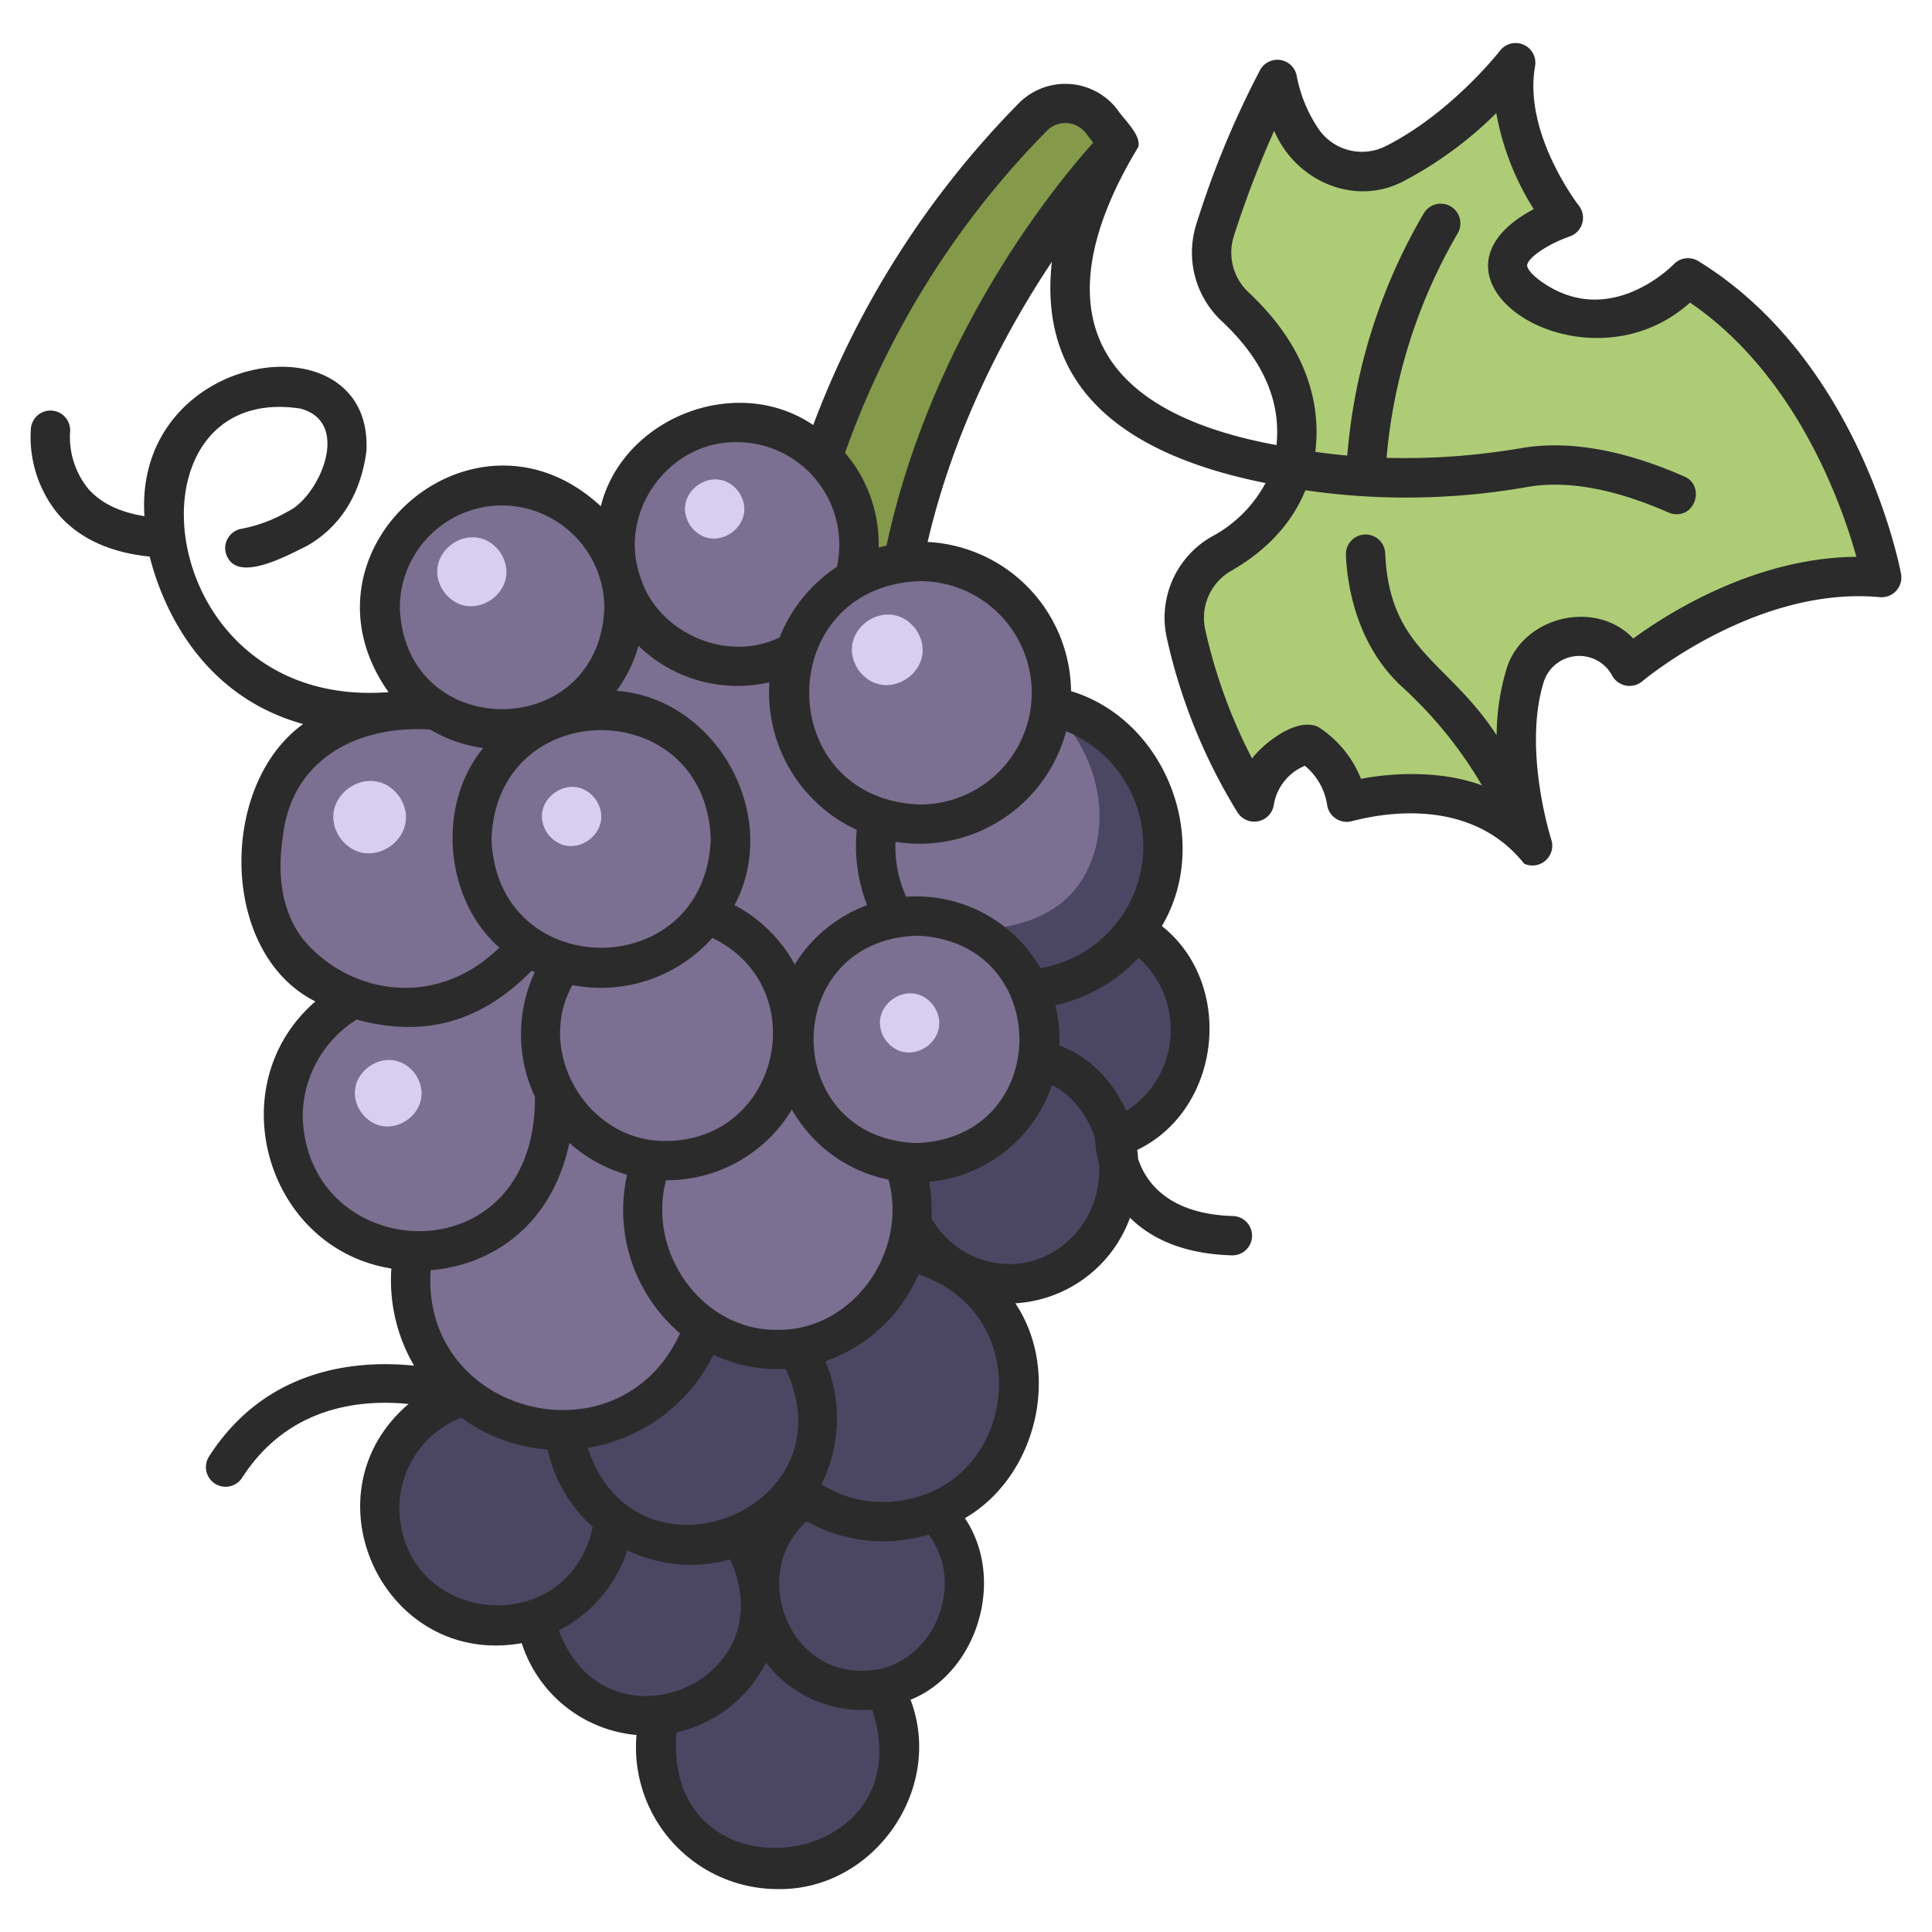 <svg id="icons" xmlns="http://www.w3.org/2000/svg" viewBox="0 0 340 340"><title>83_grape</title><path d="M298.855,50.045a2.688,2.688,0,0,0-3.219.14c-3.648,3.054-13.857,9.958-25.1,3.038-14.073-8.66,4.6-14.885,4.6-14.885s-7.438-9.483-8.6-20.434a2.672,2.672,0,0,0-4.57-1.555,65.54,65.54,0,0,1-16.643,12.507c-7.9,3.876-15.785-1.012-18.662-8.805A2.668,2.668,0,0,0,221.8,20a177.892,177.892,0,0,0-7.932,20.38A13.024,13.024,0,0,0,217.3,53.923c6.021,5.584,11.743,13.77,10.831,24.313-.835,9.649-6.871,15.6-13.233,19.237a13.048,13.048,0,0,0-6.14,14.247,96.214,96.214,0,0,0,9.137,24.545,2.7,2.7,0,0,0,4.665.126,12.868,12.868,0,0,1,7.648-5.5s5.954,3.518,6.766,10.284c0,0,15.541-4.565,26.8,2.279a2.666,2.666,0,0,0,4.036-2.717c-1.036-5.988-2.957-14.819.5-21.574,5.5-10.748,12.916-6.712,16.442-3.828a3.548,3.548,0,0,0,4.359.1c5.692-4.2,21.1-14.195,38.538-13.981a2.686,2.686,0,0,0,2.678-3.349C327.9,88.9,319.656,63.907,298.855,50.045Z" style="fill:#aecc76"/><path d="M193.817,21.294c1.378,1.75,3.284,3.664,1.407,5.854-6.583,7.324-30.416,36.112-37.01,75.72H139.579S143.06,60.106,181.762,20.6A8,8,0,0,1,193.817,21.294Z" style="fill:#84994a"/><path d="M184.92,124.213c2.106-18.518-18.784-31.828-34.635-22.268,4.223-13.424-6.429-27.837-20.56-27.6A21.454,21.454,0,0,0,108.273,95.6a22.225,22.225,0,0,0-19.13-10.9C67.6,84.742,58.87,112.476,76.06,124.921c-11.8-.383-26.908,2.967-29.717,21.846-2.873,19.308,9.106,26.421,16,28.887-21.11,11.293-13.815,43.65,10.415,44.493a26.574,26.574,0,0,0,9.04,25.479c14.011,37.107,80.478,35.227,85.99-19.03C192.191,195.6,216.413,137.987,184.92,124.213Z" style="fill:#7b7091"/><path d="M202.481,165.837a3.865,3.865,0,0,1-.926-4.808c8.274-14.369-.778-33.449-16.635-36.816,10.838,11.144,10.287,24.666,4.464,32.07-6.327,8.045-18.373,7.22-18.373,7.22A21.852,21.852,0,0,1,181.1,174.031c6.118,18.22-5.649,31.171-21.857,30.591,1.6,4.448,1.388,9.446.454,14.665-5.917,15.9-17.337,21.863-35.736,15.212-4.339,6.051-8.009,10.829-8.009,10.829-6.453,5.019-20.9,10.971-34.151.3-20.046,5.87-19.9,34.579.836,39.891a20.229,20.229,0,0,0,8.131.311,3.887,3.887,0,0,1,4.4,2.685c2.129,7.314,7.626,13.585,17.3,13.6a2.958,2.958,0,0,1,3.017,3.2,21.308,21.308,0,0,0-.116,2.229c.966,27.871,40.764,28.666,42.864.782a21.381,21.381,0,0,0-.879-6.914,5.065,5.065,0,0,1,2.509-5.949,18.773,18.773,0,0,0,6.433-27.341,2.279,2.279,0,0,1,.721-3.325c13-6.853,16.531-25.376,6.643-36.527a1.547,1.547,0,0,1,1.378-2.53c12.769,2.265,21.886-8.789,21.886-19.858-.308-2.732-.125-5.656,2.6-7.115C211.3,192.255,212.934,174.5,202.481,165.837Z" style="fill:#4b4763"/><path d="M87.977,97.117c4.456,6.634-5.1,13.405-9.881,7.007C73.641,97.491,83.194,90.719,87.977,97.117Z" style="fill:#d8ceef"/><path d="M70.234,140.123c4.677,6.963-5.351,14.072-10.373,7.355C55.184,140.515,65.212,133.406,70.234,140.123Z" style="fill:#d8ceef"/><path d="M73.082,189.011c4.294,6.394-4.913,12.921-9.525,6.754C59.263,189.371,68.471,182.844,73.082,189.011Z" style="fill:#d8ceef"/><path d="M130.005,86.566c3.821,5.689-4.372,11.5-8.475,6.009C117.709,86.886,125.9,81.078,130.005,86.566Z" style="fill:#d8ceef"/><path d="M104.832,140.68c3.821,5.689-4.372,11.5-8.475,6.009C92.536,141,100.729,135.192,104.832,140.68Z" style="fill:#d8ceef"/><path d="M164.313,177.013c3.821,5.689-4.372,11.5-8.475,6.009C152.017,177.333,160.21,171.525,164.313,177.013Z" style="fill:#d8ceef"/><path d="M161.2,110.773c4.558,6.786-5.214,13.713-10.108,7.168C146.532,111.155,156.3,104.228,161.2,110.773Z" style="fill:#d8ceef"/><path d="M298.867,45.943a3.472,3.472,0,0,0-4.3.547c-.434.445-10.744,10.839-22.216,3.784-2.963-1.823-3.65-3.151-3.6-3.6.168-1.484,4.161-3.936,7.479-5.053a3.486,3.486,0,0,0,1.629-5.422c-.1-.125-9.841-12.716-7.706-24.583A3.475,3.475,0,0,0,264,8.891c-.085.11-8.63,11.072-20.226,16.868a9.267,9.267,0,0,1-11.9-3.322,24.919,24.919,0,0,1-3.673-9.082,3.462,3.462,0,0,0-6.429-1.059,161.767,161.767,0,0,0-11.2,27.03,16.523,16.523,0,0,0,4.372,17.132c7.231,6.726,10.521,14.031,9.694,21.869-40.611-7.48-36.807-31.881-24.311-52.472.552-2.117-2.64-4.922-3.766-6.674a11.531,11.531,0,0,0-17.271-1.007A161.346,161.346,0,0,0,143.114,74.8c-13.521-9.184-33.5-1.285-37.385,14.295-22.352-20.77-54.991,7.773-37.355,32.71-41.946,3.232-47.441-54.8-15.513-49.9,9.171,2.413,3.239,15.642-2.28,18.143a25.542,25.542,0,0,1-8.1,3.013,3.463,3.463,0,0,0-2.8,4.015c1.4,5.983,10.713.754,14.32-1,5.864-3.331,9.487-9.089,10.477-16.653,1.332-23.982-40.945-18.1-39.062,11.412-4.355-.695-7.682-2.3-9.89-4.822a14.476,14.476,0,0,1-3.2-9.93,3.462,3.462,0,0,0-6.885-.741,21.368,21.368,0,0,0,4.8,15.143c3.672,4.247,9.082,6.753,16.106,7.466,1.71,6.855,7.853,24.164,27,29.469-14.909,10.752-14.726,40.368,2.155,48.818-17.041,14.765-8.667,43.48,13.371,47a29.776,29.776,0,0,0,3.993,17.091c-10.277-1.029-26.08.429-36.078,15.981a3.462,3.462,0,1,0,5.825,3.744c8.085-12.577,20.808-13.829,29.289-12.975-18.624,15.877-4.321,46.4,19.913,42.09a23.4,23.4,0,0,0,20.2,16.164,24.952,24.952,0,0,0,24.8,27.115c16.905.306,29.412-17.546,23.427-33.32,11.71-4.73,16.828-21.122,9.563-31.957,12.5-7.211,17.09-25.479,8.883-37.811A22.928,22.928,0,0,0,198.863,214.3c3.538,3.5,9.1,6.349,17.861,6.621a3.462,3.462,0,1,0,.215-6.92c-11.419-.354-15.314-6.047-16.642-10.023-.04-.527-.094-1.07-.161-1.612,14.807-7.127,17.251-29.144,4.335-39.4,8.894-14.992.748-36.248-15.982-41.335a26.611,26.611,0,0,0-25.241-26.255c4.759-20.362,13.942-37.417,21.865-49.31-2.445,21.824,12.1,33.84,37.6,38.94a22.978,22.978,0,0,1-9.524,9.46,16.418,16.418,0,0,0-7.8,18.021A99.394,99.394,0,0,0,217.8,143a3.483,3.483,0,0,0,6.387-1.467,9.023,9.023,0,0,1,5.446-6.767,11,11,0,0,1,3.911,6.823,3.488,3.488,0,0,0,4.407,2.911c2.465-.592,20.023-5.4,30.282,7.5a3.49,3.49,0,0,0,4.788-4.189c-.052-.155-5.017-15.7-1.4-27.639a6.571,6.571,0,0,1,11.988-1.475,3.5,3.5,0,0,0,5.41,1.2c.2-.169,20.06-16.838,41.815-14.805A3.485,3.485,0,0,0,334.557,101C334.27,99.47,327.183,63.325,298.867,45.943ZM129.725,77.807a18.061,18.061,0,0,1,17.554,21.942A26.722,26.722,0,0,0,137.2,112.172c-9.423,4.585-21.526-.913-24.51-10.63C108.658,90.178,117.631,77.607,129.725,77.807Zm-17.369,35.841a25.046,25.046,0,0,0,23.05,6.425,26.631,26.631,0,0,0,15.374,25.975,28.751,28.751,0,0,0,1.815,13.243,25.32,25.32,0,0,0-12.735,10.433,25.789,25.789,0,0,0-10.593-10.44c8.325-15.719-3.127-36.376-20.749-37.715A24.839,24.839,0,0,0,112.356,113.648Zm-11.634,59.711a26.3,26.3,0,0,0,24.639-8.3c17.9,8.664,11.963,35.532-8.006,35.729C103.594,201.11,94.1,185.372,100.722,173.359ZM86.5,147.64c.907-25.532,37.679-25.521,38.581,0C124.173,173.172,87.4,173.165,86.5,147.64Zm13.7,53.48a25.665,25.665,0,0,0,10.151,5.61,28.557,28.557,0,0,0,9.327,27.924c-10.643,23.278-45.62,14.4-43.893-11.124C86.688,222.652,97.166,215.562,100.2,201.12Zm25.358,37.3a26.357,26.357,0,0,0,12.685,2.484C150,265.589,112,280.789,103.436,254.806A30.138,30.138,0,0,0,125.557,238.422Zm11.246-4.4c-13.057.227-23-13.455-19.588-26.317a25.684,25.684,0,0,0,22.147-12.451,25.241,25.241,0,0,0,17,12.342C159.868,220.476,149.9,234.252,136.8,234.022Zm24.484-69.354c24.149.858,24.14,35.638,0,36.491C137.138,200.3,137.145,165.521,161.287,164.668ZM88.361,88.947a18.085,18.085,0,0,1,17.995,17.995c-.843,23.815-35.148,23.812-35.99,0A18.016,18.016,0,0,1,88.361,88.947ZM53.19,165.106c-3.36-4.511-4.512-10.51-3.423-17.829,1.517-13.679,13.1-19.656,25.908-18.9a24.732,24.732,0,0,0,9.375,3.257c-8.26,9.985-6.826,26.667,2.829,35.122C76.587,177.829,61.133,174.885,53.19,165.106Zm.085,31.416a20.231,20.231,0,0,1,9.466-17.093c9.754,2.629,20.5,1.966,30.825-8.608.18.1.362.188.545.279a25.8,25.8,0,0,0,.03,21.906C94.379,225.13,54.049,222.8,53.275,196.522ZM70.286,265.46a17.178,17.178,0,0,1,10.871-15.97A29.725,29.725,0,0,0,96.374,255.1a25.682,25.682,0,0,0,7.942,13.622C99.965,288.91,70.73,286.178,70.286,265.46Zm28.066,21.459A24.253,24.253,0,0,0,110.4,272.834a25.7,25.7,0,0,0,18.085,1.606C138.409,296.1,106.558,309.187,98.352,286.919Zm20.695,17.942a23.387,23.387,0,0,0,15.766-12.255,21.322,21.322,0,0,0,18.676,8.251C162.857,329.546,116.55,335.353,119.047,304.861Zm32.619-10.844c-13.419.118-19.529-17.61-9.693-26.28a27.485,27.485,0,0,0,21.446,2.319C170.507,279.5,163.481,294.25,151.666,294.017ZM155.4,264.33a20.306,20.306,0,0,1-10.853-3.111,25.842,25.842,0,0,0,.705-21.668,27.6,27.6,0,0,0,16.379-15.287C183.674,231.643,178.763,263.967,155.4,264.33Zm22.168-41.873a15.807,15.807,0,0,1-13.648-8.1,28.545,28.545,0,0,0-.411-6.379,25.219,25.219,0,0,0,21.618-17.009c5.055,2.461,7.116,7.881,7.569,9.271a18.431,18.431,0,0,0,.719,4.529C194.09,214.229,186.7,222.506,177.567,222.457Zm28.454-41.209a16.818,16.818,0,0,1-7.788,14.251c-1.671-3.587-5.207-9.1-11.8-11.506a24.9,24.9,0,0,0-.7-7.077,28.567,28.567,0,0,0,14.635-8.349A16.76,16.76,0,0,1,206.021,181.248Zm-4.82-32.369a21.727,21.727,0,0,1-18.109,21.487,25.2,25.2,0,0,0-23.62-12.55,21.156,21.156,0,0,1-1.878-9.671,26.7,26.7,0,0,0,30.027-19.458A21.843,21.843,0,0,1,201.2,148.879Zm-19.629-26.957a19.679,19.679,0,0,1-19.657,19.656c-26.015-.924-26.008-38.392,0-39.312A19.679,19.679,0,0,1,181.572,121.922ZM156.013,96.01q-.7.16-1.388.356a24.7,24.7,0,0,0-5.912-16.675,153.953,153.953,0,0,1,35.523-56.672,4.555,4.555,0,0,1,6.837.386l1.314,1.707C185.552,32.729,163.988,59.067,156.013,96.01Zm131.415,16.356c-6.763-7.111-19.88-3.791-22.434,5.8a40.908,40.908,0,0,0-1.607,11.22c-8.609-13.2-18.863-14.906-19.61-32a3.462,3.462,0,0,0-6.919.274c.177,4.457,1.51,15.656,10.055,23.37a73.926,73.926,0,0,1,13.892,17.191c-6.741-2.528-15.131-2.349-21.294-1.16a19.3,19.3,0,0,0-7.54-9.139c-4.02-1.88-10.171,3.468-11.622,5.58a93.249,93.249,0,0,1-8.21-22.534,9.531,9.531,0,0,1,4.48-10.481c6.331-3.614,10.759-8.45,13.11-14.211a122.776,122.776,0,0,0,39.111-.584c6.933-1.2,15.27.319,24.782,4.5a3.439,3.439,0,0,0,1.392.3c3.631.074,4.815-5.193,1.4-6.632-10.781-4.745-20.452-6.42-28.749-4.991a120.582,120.582,0,0,1-23.653,1.7,94.577,94.577,0,0,1,12.5-39.48,3.462,3.462,0,1,0-5.939-3.561A100.1,100.1,0,0,0,237.1,80.169c-2.283-.2-4.177-.439-5.628-.653,1.244-10.184-2.9-19.834-11.817-28.136a9.577,9.577,0,0,1-2.485-9.939,176.057,176.057,0,0,1,7.067-18.426c3.7,8.757,14.007,13.385,22.639,8.938a67.524,67.524,0,0,0,16.44-12.047,47.386,47.386,0,0,0,6.6,16.9C246.872,49.016,278.8,70,297.417,53.251,316.088,66,324.07,88.589,326.693,97.992,308.954,98.125,293.628,107.832,287.428,112.366Z" style="fill:#2b2b2b"/></svg>